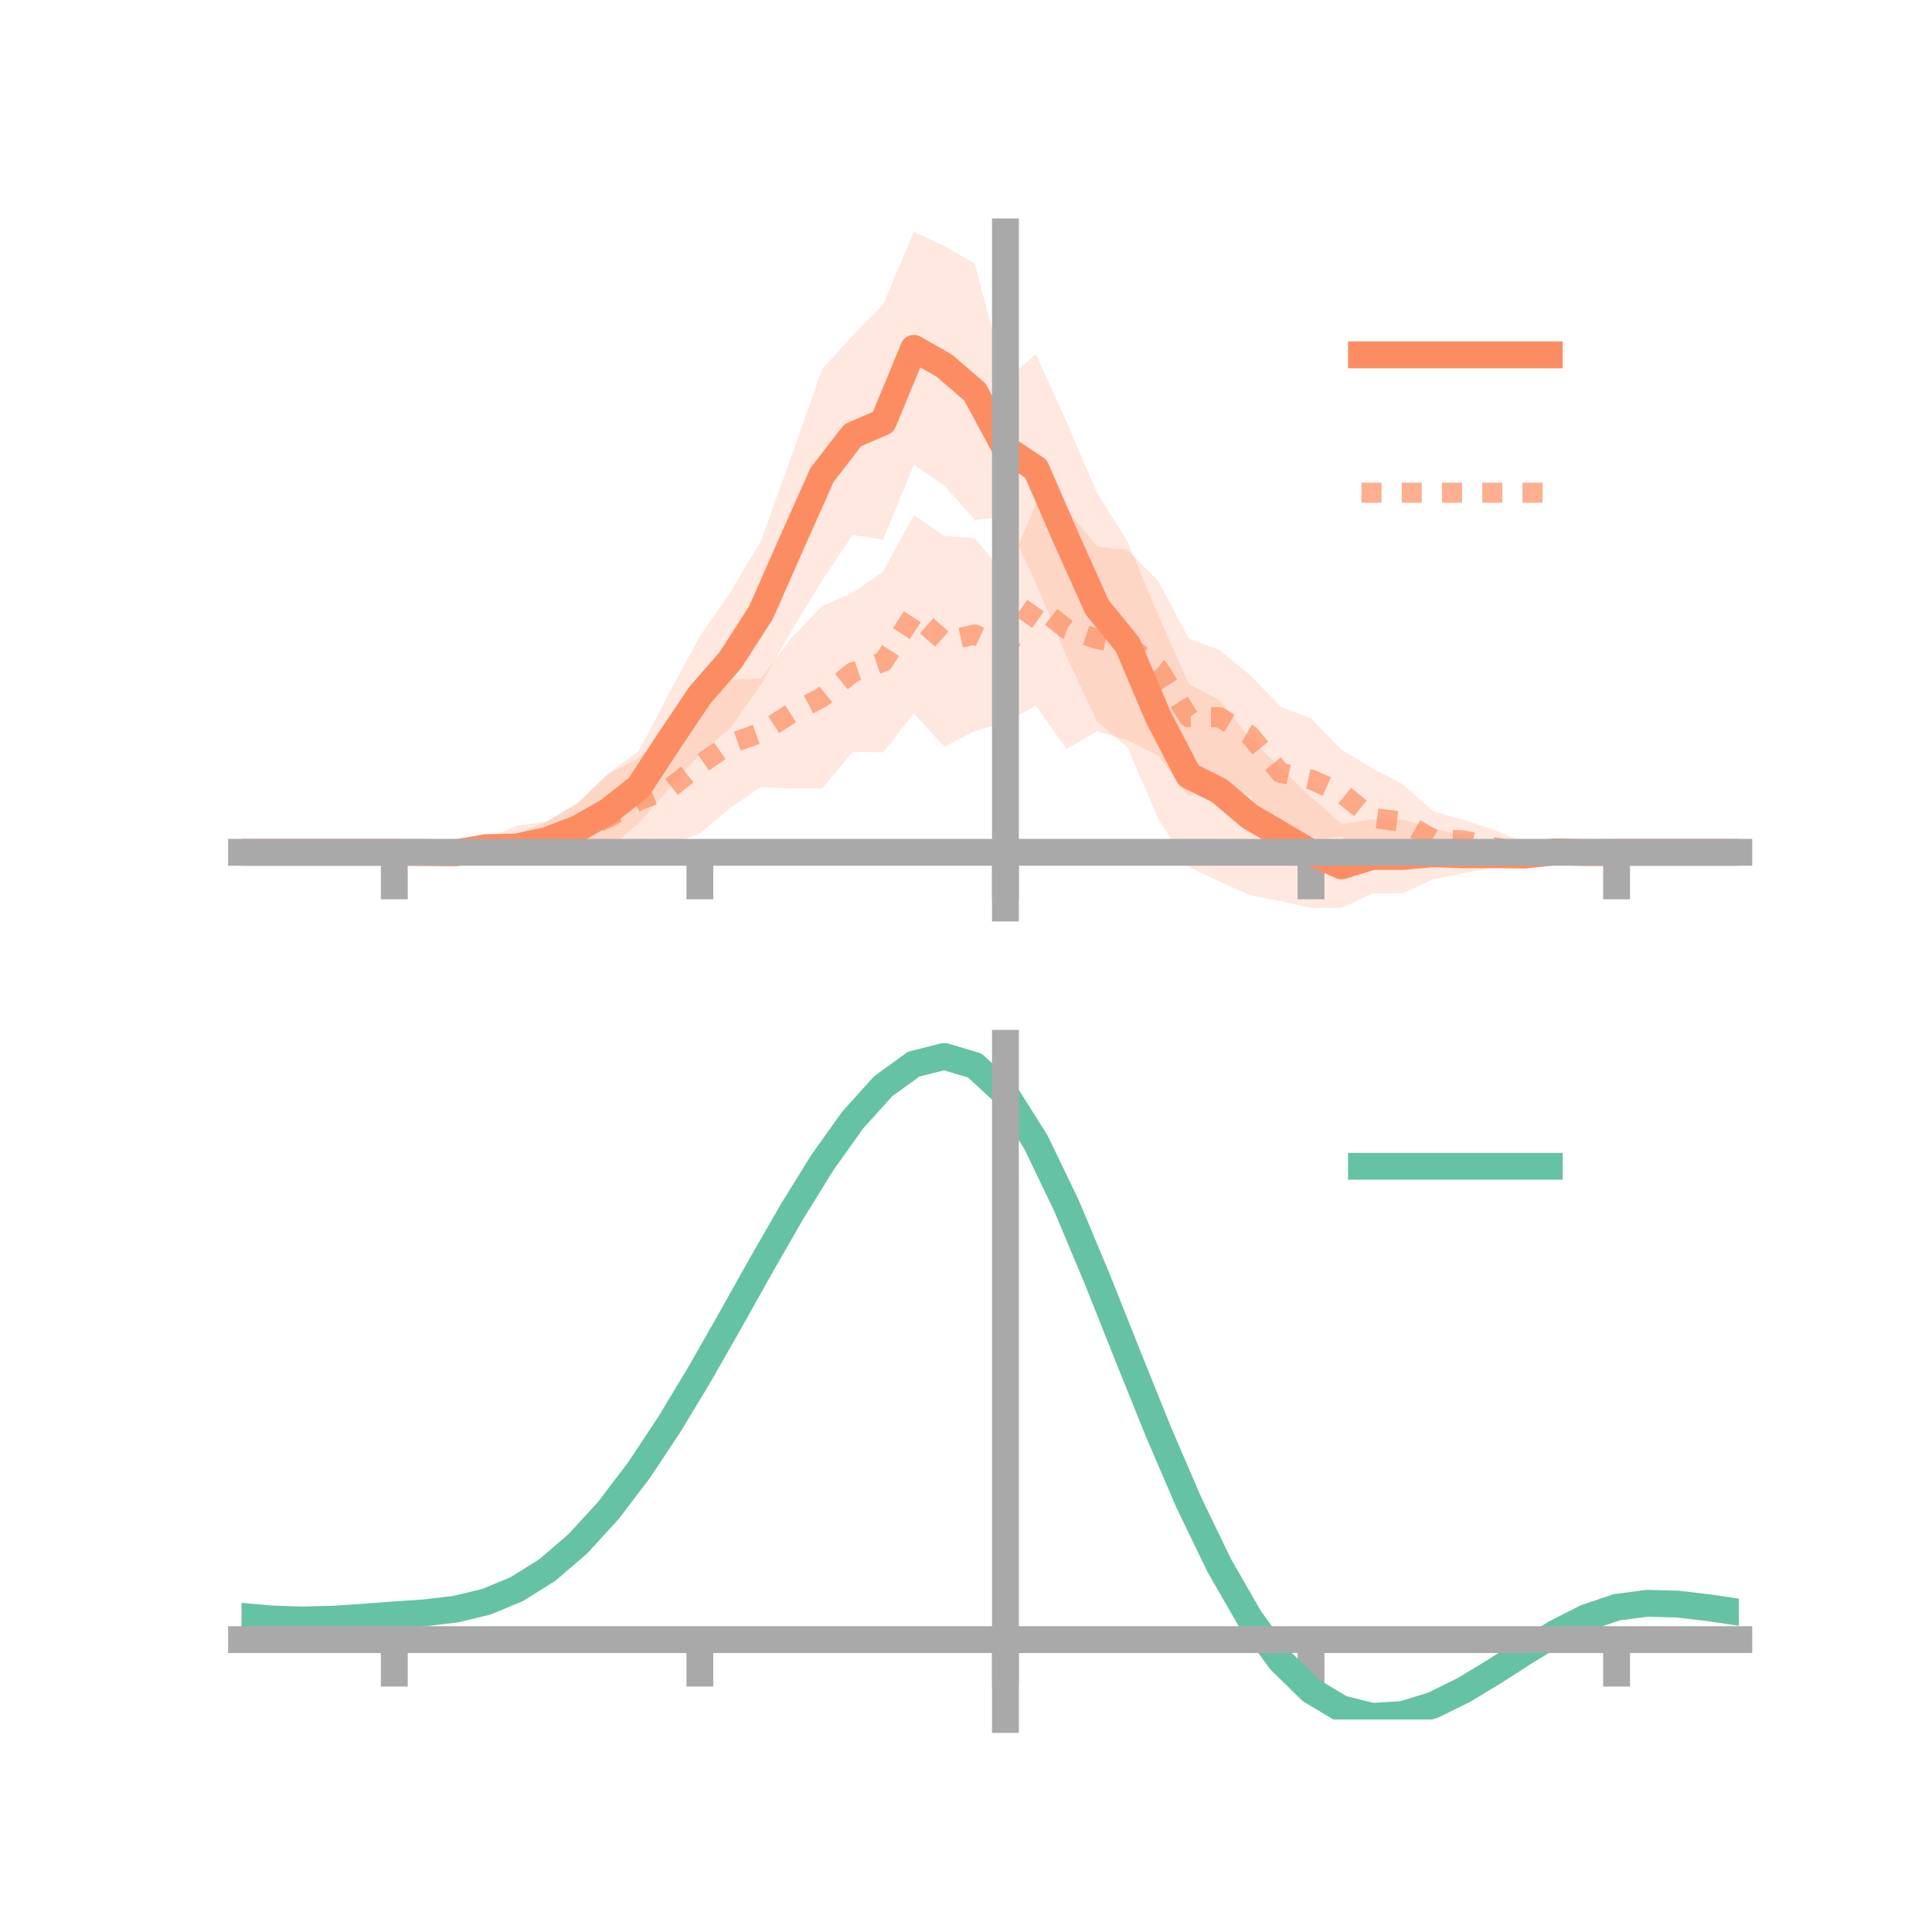<?xml version="1.0" encoding="utf-8" standalone="no"?>
<!DOCTYPE svg PUBLIC "-//W3C//DTD SVG 1.1//EN"
  "http://www.w3.org/Graphics/SVG/1.1/DTD/svg11.dtd">
<!-- Created with matplotlib (https://matplotlib.org/) -->
<svg height="144pt" version="1.1" viewBox="0 0 144 144" width="144pt" xmlns="http://www.w3.org/2000/svg" xmlns:xlink="http://www.w3.org/1999/xlink">
 <defs>
  <style type="text/css">*{stroke-linecap:butt;stroke-linejoin:round;}</style>
 </defs>
 <g id="figure_1">
  <g id="patch_1">
   <path d="M 0 144 
L 144 144 
L 144 0 
L 0 0 
z
" style="fill:none;"/>
  </g>
  <g id="axes_1">
   <g id="patch_2">
    <path d="M 18 67.68 
L 129.6 67.68 
L 129.6 17.28 
L 18 17.28 
z
" style="fill:none;"/>
   </g>
   <g id="PolyCollection_1">
    <path clip-path="url(#p7350128a9c)" d="M 18 63.526 
L 18 63.526 
L 20.278 63.526 
L 22.555 63.526 
L 24.833 63.526 
L 27.11 63.526 
L 29.388 63.526 
L 31.665 63.504 
L 33.943 63.339 
L 36.22 62.426 
L 38.498 62.182 
L 40.776 61.219 
L 43.053 59.813 
L 45.331 57.651 
L 47.608 55.982 
L 49.886 51.645 
L 52.163 47.419 
L 54.441 44.143 
L 56.718 40.308 
L 58.996 33.99 
L 61.273 27.522 
L 63.551 25.022 
L 65.829 22.69 
L 68.106 17.28 
L 70.384 18.321 
L 72.661 19.665 
L 74.939 28.358 
L 77.216 26.396 
L 79.494 31.448 
L 81.771 36.748 
L 84.049 40.386 
L 86.327 45.849 
L 88.604 50.979 
L 90.882 52.176 
L 93.159 55.007 
L 95.437 57.231 
L 97.714 59.407 
L 99.992 61.421 
L 102.269 61.07 
L 104.547 61.096 
L 106.824 61.727 
L 109.102 62.348 
L 111.38 62.771 
L 113.657 63.132 
L 115.935 63.039 
L 118.212 63.505 
L 120.49 63.526 
L 122.767 63.526 
L 125.045 63.526 
L 127.322 63.526 
L 129.6 63.526 
L 129.6 63.526 
L 129.6 63.526 
L 127.322 63.526 
L 125.045 63.526 
L 122.767 63.526 
L 120.49 63.526 
L 118.212 63.579 
L 115.935 63.933 
L 113.657 64.334 
L 111.38 64.649 
L 109.102 65.076 
L 106.824 65.535 
L 104.547 66.577 
L 102.269 66.604 
L 99.992 67.66 
L 97.714 67.68 
L 95.437 67.164 
L 93.159 66.715 
L 90.882 65.697 
L 88.604 64.623 
L 86.327 61.022 
L 84.049 55.731 
L 81.771 53.771 
L 79.494 48.935 
L 77.216 43.493 
L 74.939 38.512 
L 72.661 38.765 
L 70.384 36.189 
L 68.106 34.636 
L 65.829 40.217 
L 63.551 39.866 
L 61.273 43.267 
L 58.996 47 
L 56.718 51.015 
L 54.441 54.256 
L 52.163 56.21 
L 49.886 58.755 
L 47.608 61.374 
L 45.331 63.282 
L 43.053 63.717 
L 40.776 64.057 
L 38.498 64.08 
L 36.22 63.921 
L 33.943 63.797 
L 31.665 63.57 
L 29.388 63.526 
L 27.11 63.526 
L 24.833 63.526 
L 22.555 63.526 
L 20.278 63.526 
L 18 63.526 
z
" style="fill:#fc8d62;fill-opacity:0.2;"/>
   </g>
   <g id="PolyCollection_2">
    <path clip-path="url(#p7350128a9c)" d="M 18 63.526 
L 18 63.526 
L 20.278 63.526 
L 22.555 63.526 
L 24.833 63.526 
L 27.11 63.526 
L 29.388 63.526 
L 31.665 63.285 
L 33.943 63.09 
L 36.22 62.53 
L 38.498 61.555 
L 40.776 61.234 
L 43.053 59.905 
L 45.331 57.714 
L 47.608 56.485 
L 49.886 54.624 
L 52.163 51.852 
L 54.441 50.635 
L 56.718 50.573 
L 58.996 47.545 
L 61.273 45.175 
L 63.551 44.182 
L 65.829 42.597 
L 68.106 38.406 
L 70.384 39.945 
L 72.661 40.109 
L 74.939 42.871 
L 77.216 37.579 
L 79.494 37.94 
L 81.771 40.742 
L 84.049 40.993 
L 86.327 43.307 
L 88.604 47.597 
L 90.882 48.449 
L 93.159 50.303 
L 95.437 52.664 
L 97.714 53.545 
L 99.992 55.878 
L 102.269 57.274 
L 104.547 58.444 
L 106.824 60.475 
L 109.102 61.105 
L 111.38 61.868 
L 113.657 62.79 
L 115.935 62.818 
L 118.212 63.329 
L 120.49 63.526 
L 122.767 63.526 
L 125.045 63.526 
L 127.322 63.526 
L 129.6 63.526 
L 129.6 63.526 
L 129.6 63.526 
L 127.322 63.526 
L 125.045 63.526 
L 122.767 63.526 
L 120.49 63.526 
L 118.212 63.695 
L 115.935 63.962 
L 113.657 64.209 
L 111.38 64.442 
L 109.102 64.179 
L 106.824 64.648 
L 104.547 64.059 
L 102.269 64.64 
L 99.992 62.351 
L 97.714 62.649 
L 95.437 62.531 
L 93.159 59.301 
L 90.882 58.465 
L 88.604 59.324 
L 86.327 56.31 
L 84.049 55.181 
L 81.771 54.505 
L 79.494 55.838 
L 77.216 52.601 
L 74.939 53.828 
L 72.661 54.485 
L 70.384 55.654 
L 68.106 53.167 
L 65.829 56.073 
L 63.551 56.043 
L 61.273 58.772 
L 58.996 58.768 
L 56.718 58.659 
L 54.441 60.198 
L 52.163 62.13 
L 49.886 62.943 
L 47.608 62.837 
L 45.331 64.169 
L 43.053 64.11 
L 40.776 64.129 
L 38.498 63.931 
L 36.22 64.052 
L 33.943 63.869 
L 31.665 63.733 
L 29.388 63.526 
L 27.11 63.526 
L 24.833 63.526 
L 22.555 63.526 
L 20.278 63.526 
L 18 63.526 
z
" style="fill:#fc8d62;fill-opacity:0.2;"/>
   </g>
   <g id="matplotlib.axis_1">
    <g id="xtick_1">
     <g id="line2d_1">
      <defs>
       <path d="M 0 0 
L 0 3.5 
" id="m1f13f02850" style="stroke:#a9a9a9;stroke-width:2;"/>
      </defs>
      <g>
       <use style="fill:#a9a9a9;stroke:#a9a9a9;stroke-width:2;" x="29.388" xlink:href="#m1f13f02850" y="63.526"/>
      </g>
     </g>
    </g>
    <g id="xtick_2">
     <g id="line2d_2">
      <g>
       <use style="fill:#a9a9a9;stroke:#a9a9a9;stroke-width:2;" x="52.163" xlink:href="#m1f13f02850" y="63.526"/>
      </g>
     </g>
    </g>
    <g id="xtick_3">
     <g id="line2d_3">
      <g>
       <use style="fill:#a9a9a9;stroke:#a9a9a9;stroke-width:2;" x="74.939" xlink:href="#m1f13f02850" y="63.526"/>
      </g>
     </g>
    </g>
    <g id="xtick_4">
     <g id="line2d_4">
      <g>
       <use style="fill:#a9a9a9;stroke:#a9a9a9;stroke-width:2;" x="97.714" xlink:href="#m1f13f02850" y="63.526"/>
      </g>
     </g>
    </g>
    <g id="xtick_5">
     <g id="line2d_5">
      <g>
       <use style="fill:#a9a9a9;stroke:#a9a9a9;stroke-width:2;" x="120.49" xlink:href="#m1f13f02850" y="63.526"/>
      </g>
     </g>
    </g>
   </g>
   <g id="matplotlib.axis_2"/>
   <g id="line2d_6">
    <path clip-path="url(#p7350128a9c)" d="M 18 63.526 
L 20.278 63.526 
L 22.555 63.526 
L 24.833 63.526 
L 27.11 63.526 
L 29.388 63.526 
L 31.665 63.537 
L 33.943 63.568 
L 36.22 63.174 
L 38.498 63.131 
L 40.776 62.638 
L 43.053 61.765 
L 45.331 60.466 
L 47.608 58.678 
L 49.886 55.2 
L 52.163 51.814 
L 54.441 49.199 
L 56.718 45.661 
L 58.996 40.495 
L 61.273 35.394 
L 63.551 32.444 
L 65.829 31.453 
L 68.106 25.958 
L 70.384 27.255 
L 72.661 29.215 
L 74.939 33.435 
L 77.216 34.945 
L 79.494 40.191 
L 81.771 45.259 
L 84.049 48.058 
L 86.327 53.436 
L 88.604 57.801 
L 90.882 58.936 
L 93.159 60.861 
L 95.437 62.197 
L 97.714 63.543 
L 99.992 64.54 
L 102.269 63.837 
L 104.547 63.837 
L 106.824 63.631 
L 109.102 63.712 
L 111.38 63.71 
L 113.657 63.733 
L 115.935 63.486 
L 118.212 63.542 
L 120.49 63.526 
L 122.767 63.526 
L 125.045 63.526 
L 127.322 63.526 
L 129.6 63.526 
" style="fill:none;stroke:#fc8d62;stroke-linecap:square;stroke-width:2;"/>
   </g>
   <g id="line2d_7">
    <path clip-path="url(#p7350128a9c)" d="M 18 63.526 
L 20.278 63.526 
L 22.555 63.526 
L 24.833 63.526 
L 27.11 63.526 
L 29.388 63.526 
L 31.665 63.509 
L 33.943 63.48 
L 36.22 63.291 
L 38.498 62.743 
L 40.776 62.681 
L 43.053 62.008 
L 45.331 60.942 
L 47.608 59.661 
L 49.886 58.783 
L 52.163 56.991 
L 54.441 55.417 
L 56.718 54.616 
L 58.996 53.156 
L 61.273 51.974 
L 63.551 50.112 
L 65.829 49.335 
L 68.106 45.787 
L 70.384 47.799 
L 72.661 47.297 
L 74.939 48.349 
L 77.216 45.09 
L 79.494 46.889 
L 81.771 47.623 
L 84.049 48.087 
L 86.327 49.809 
L 88.604 53.461 
L 90.882 53.457 
L 93.159 54.802 
L 95.437 57.597 
L 97.714 58.097 
L 99.992 59.115 
L 102.269 60.957 
L 104.547 61.251 
L 106.824 62.561 
L 109.102 62.642 
L 111.38 63.155 
L 113.657 63.499 
L 115.935 63.39 
L 118.212 63.512 
L 120.49 63.526 
L 122.767 63.526 
L 125.045 63.526 
L 127.322 63.526 
L 129.6 63.526 
" style="fill:none;stroke:#fc8d62;stroke-dasharray:1.5,1.5;stroke-dashoffset:0;stroke-opacity:0.7;stroke-width:1.5;"/>
   </g>
   <g id="patch_3">
    <path d="M 74.939 67.68 
L 74.939 17.28 
" style="fill:none;stroke:#a9a9a9;stroke-linecap:square;stroke-linejoin:miter;stroke-width:2;"/>
   </g>
   <g id="patch_4">
    <path d="M 129.6 67.68 
L 129.6 17.28 
" style="fill:none;"/>
   </g>
   <g id="patch_5">
    <path d="M 18 63.526 
L 129.6 63.526 
" style="fill:none;stroke:#a9a9a9;stroke-linecap:square;stroke-linejoin:miter;stroke-width:2;"/>
   </g>
   <g id="patch_6">
    <path d="M 18 17.28 
L 129.6 17.28 
" style="fill:none;"/>
   </g>
   <g id="legend_1">
    <g id="line2d_8">
     <path d="M 101.475 26.449 
L 115.475 26.449 
" style="fill:none;stroke:#fc8d62;stroke-linecap:square;stroke-width:2;"/>
    </g>
    <g id="line2d_9"/>
    <g id="text_1">
     <!--   -->
     <g transform="translate(121.075 28.899)scale(0.07 -0.07)">
      <defs>
       <path id="DejaVuSans-32"/>
      </defs>
      <use xlink:href="#DejaVuSans-32"/>
     </g>
    </g>
    <g id="line2d_10">
     <path d="M 101.475 36.724 
L 115.475 36.724 
" style="fill:none;stroke:#fc8d62;stroke-dasharray:1.5,1.5;stroke-dashoffset:0;stroke-opacity:0.7;stroke-width:1.5;"/>
    </g>
    <g id="line2d_11"/>
    <g id="text_2">
     <!--   -->
     <g transform="translate(121.075 39.174)scale(0.07 -0.07)">
      <use xlink:href="#DejaVuSans-32"/>
     </g>
    </g>
   </g>
  </g>
  <g id="axes_2">
   <g id="patch_7">
    <path d="M 18 128.16 
L 129.6 128.16 
L 129.6 77.76 
L 18 77.76 
z
" style="fill:none;"/>
   </g>
   <g id="PolyCollection_3">
    <path clip-path="url(#p80e4418786)" d="M 18 120.512 
L 18 120.425 
L 20.278 120.638 
L 22.555 120.711 
L 24.833 120.647 
L 27.11 120.488 
L 29.388 120.308 
L 31.665 120.15 
L 33.943 119.876 
L 36.22 119.327 
L 38.498 118.374 
L 40.776 116.928 
L 43.053 114.937 
L 45.331 112.393 
L 47.608 109.329 
L 49.886 105.811 
L 52.163 101.94 
L 54.441 97.846 
L 56.718 93.684 
L 58.996 89.626 
L 61.273 85.864 
L 63.551 82.595 
L 65.829 80.022 
L 68.106 78.345 
L 70.384 77.76 
L 72.661 78.453 
L 74.939 80.592 
L 77.216 84.257 
L 79.494 89.065 
L 81.771 94.579 
L 84.049 100.388 
L 86.327 106.134 
L 88.604 111.518 
L 90.882 116.304 
L 93.159 120.327 
L 95.437 123.484 
L 97.714 125.741 
L 99.992 127.12 
L 102.269 127.693 
L 104.547 127.568 
L 106.824 126.88 
L 109.102 125.78 
L 111.38 124.43 
L 113.657 122.991 
L 115.935 121.624 
L 118.212 120.48 
L 120.49 119.711 
L 122.767 119.415 
L 125.045 119.482 
L 127.322 119.758 
L 129.6 120.107 
L 129.6 120.221 
L 129.6 120.221 
L 127.322 119.896 
L 125.045 119.64 
L 122.767 119.584 
L 120.49 119.885 
L 118.212 120.664 
L 115.935 121.837 
L 113.657 123.253 
L 111.38 124.747 
L 109.102 126.15 
L 106.824 127.293 
L 104.547 128.013 
L 102.269 128.16 
L 99.992 127.606 
L 97.714 126.255 
L 95.437 124.049 
L 93.159 120.977 
L 90.882 117.077 
L 88.604 112.442 
L 86.327 107.23 
L 84.049 101.663 
L 81.771 96.031 
L 79.494 90.68 
L 77.216 86.012 
L 74.939 82.455 
L 72.661 80.385 
L 70.384 79.717 
L 68.106 80.283 
L 65.829 81.899 
L 63.551 84.372 
L 61.273 87.507 
L 58.996 91.107 
L 56.718 94.982 
L 54.441 98.952 
L 52.163 102.851 
L 49.886 106.535 
L 47.608 109.882 
L 45.331 112.8 
L 43.053 115.228 
L 40.776 117.139 
L 38.498 118.538 
L 36.22 119.467 
L 33.943 120.004 
L 31.665 120.268 
L 29.388 120.414 
L 27.11 120.579 
L 24.833 120.72 
L 22.555 120.774 
L 20.278 120.706 
L 18 120.512 
z
" style="fill:#66c2a5;fill-opacity:0.2;"/>
   </g>
   <g id="matplotlib.axis_3">
    <g id="xtick_6">
     <g id="line2d_12">
      <g>
       <use style="fill:#a9a9a9;stroke:#a9a9a9;stroke-width:2;" x="29.388" xlink:href="#m1f13f02850" y="122.205"/>
      </g>
     </g>
    </g>
    <g id="xtick_7">
     <g id="line2d_13">
      <g>
       <use style="fill:#a9a9a9;stroke:#a9a9a9;stroke-width:2;" x="52.163" xlink:href="#m1f13f02850" y="122.205"/>
      </g>
     </g>
    </g>
    <g id="xtick_8">
     <g id="line2d_14">
      <g>
       <use style="fill:#a9a9a9;stroke:#a9a9a9;stroke-width:2;" x="74.939" xlink:href="#m1f13f02850" y="122.205"/>
      </g>
     </g>
    </g>
    <g id="xtick_9">
     <g id="line2d_15">
      <g>
       <use style="fill:#a9a9a9;stroke:#a9a9a9;stroke-width:2;" x="97.714" xlink:href="#m1f13f02850" y="122.205"/>
      </g>
     </g>
    </g>
    <g id="xtick_10">
     <g id="line2d_16">
      <g>
       <use style="fill:#a9a9a9;stroke:#a9a9a9;stroke-width:2;" x="120.49" xlink:href="#m1f13f02850" y="122.205"/>
      </g>
     </g>
    </g>
   </g>
   <g id="matplotlib.axis_4"/>
   <g id="line2d_17">
    <path clip-path="url(#p80e4418786)" d="M 18 120.469 
L 20.278 120.672 
L 22.555 120.742 
L 24.833 120.684 
L 27.11 120.533 
L 29.388 120.361 
L 31.665 120.209 
L 33.943 119.94 
L 36.22 119.397 
L 38.498 118.456 
L 40.776 117.033 
L 43.053 115.083 
L 45.331 112.597 
L 47.608 109.605 
L 49.886 106.173 
L 52.163 102.396 
L 54.441 98.399 
L 56.718 94.333 
L 58.996 90.367 
L 61.273 86.686 
L 63.551 83.484 
L 65.829 80.96 
L 68.106 79.314 
L 70.384 78.738 
L 72.661 79.419 
L 74.939 81.524 
L 77.216 85.134 
L 79.494 89.873 
L 81.771 95.305 
L 84.049 101.026 
L 86.327 106.682 
L 88.604 111.98 
L 90.882 116.691 
L 93.159 120.652 
L 95.437 123.767 
L 97.714 125.998 
L 99.992 127.363 
L 102.269 127.926 
L 104.547 127.79 
L 106.824 127.086 
L 109.102 125.965 
L 111.38 124.588 
L 113.657 123.122 
L 115.935 121.731 
L 118.212 120.572 
L 120.49 119.798 
L 122.767 119.5 
L 125.045 119.561 
L 127.322 119.827 
L 129.6 120.164 
" style="fill:none;stroke:#66c2a5;stroke-linecap:square;stroke-width:2;"/>
   </g>
   <g id="patch_8">
    <path d="M 74.939 128.16 
L 74.939 77.76 
" style="fill:none;stroke:#a9a9a9;stroke-linecap:square;stroke-linejoin:miter;stroke-width:2;"/>
   </g>
   <g id="patch_9">
    <path d="M 129.6 128.16 
L 129.6 77.76 
" style="fill:none;"/>
   </g>
   <g id="patch_10">
    <path d="M 18 122.205 
L 129.6 122.205 
" style="fill:none;stroke:#a9a9a9;stroke-linecap:square;stroke-linejoin:miter;stroke-width:2;"/>
   </g>
   <g id="patch_11">
    <path d="M 18 77.76 
L 129.6 77.76 
" style="fill:none;"/>
   </g>
   <g id="legend_2">
    <g id="line2d_18">
     <path d="M 101.475 86.929 
L 115.475 86.929 
" style="fill:none;stroke:#66c2a5;stroke-linecap:square;stroke-width:2;"/>
    </g>
    <g id="line2d_19"/>
    <g id="text_3">
     <!--   -->
     <g transform="translate(121.075 89.379)scale(0.07 -0.07)">
      <use xlink:href="#DejaVuSans-32"/>
     </g>
    </g>
   </g>
  </g>
 </g>
 <defs>
  <clipPath id="p7350128a9c">
   <rect height="50.4" width="111.6" x="18" y="17.28"/>
  </clipPath>
  <clipPath id="p80e4418786">
   <rect height="50.4" width="111.6" x="18" y="77.76"/>
  </clipPath>
 </defs>
</svg>
